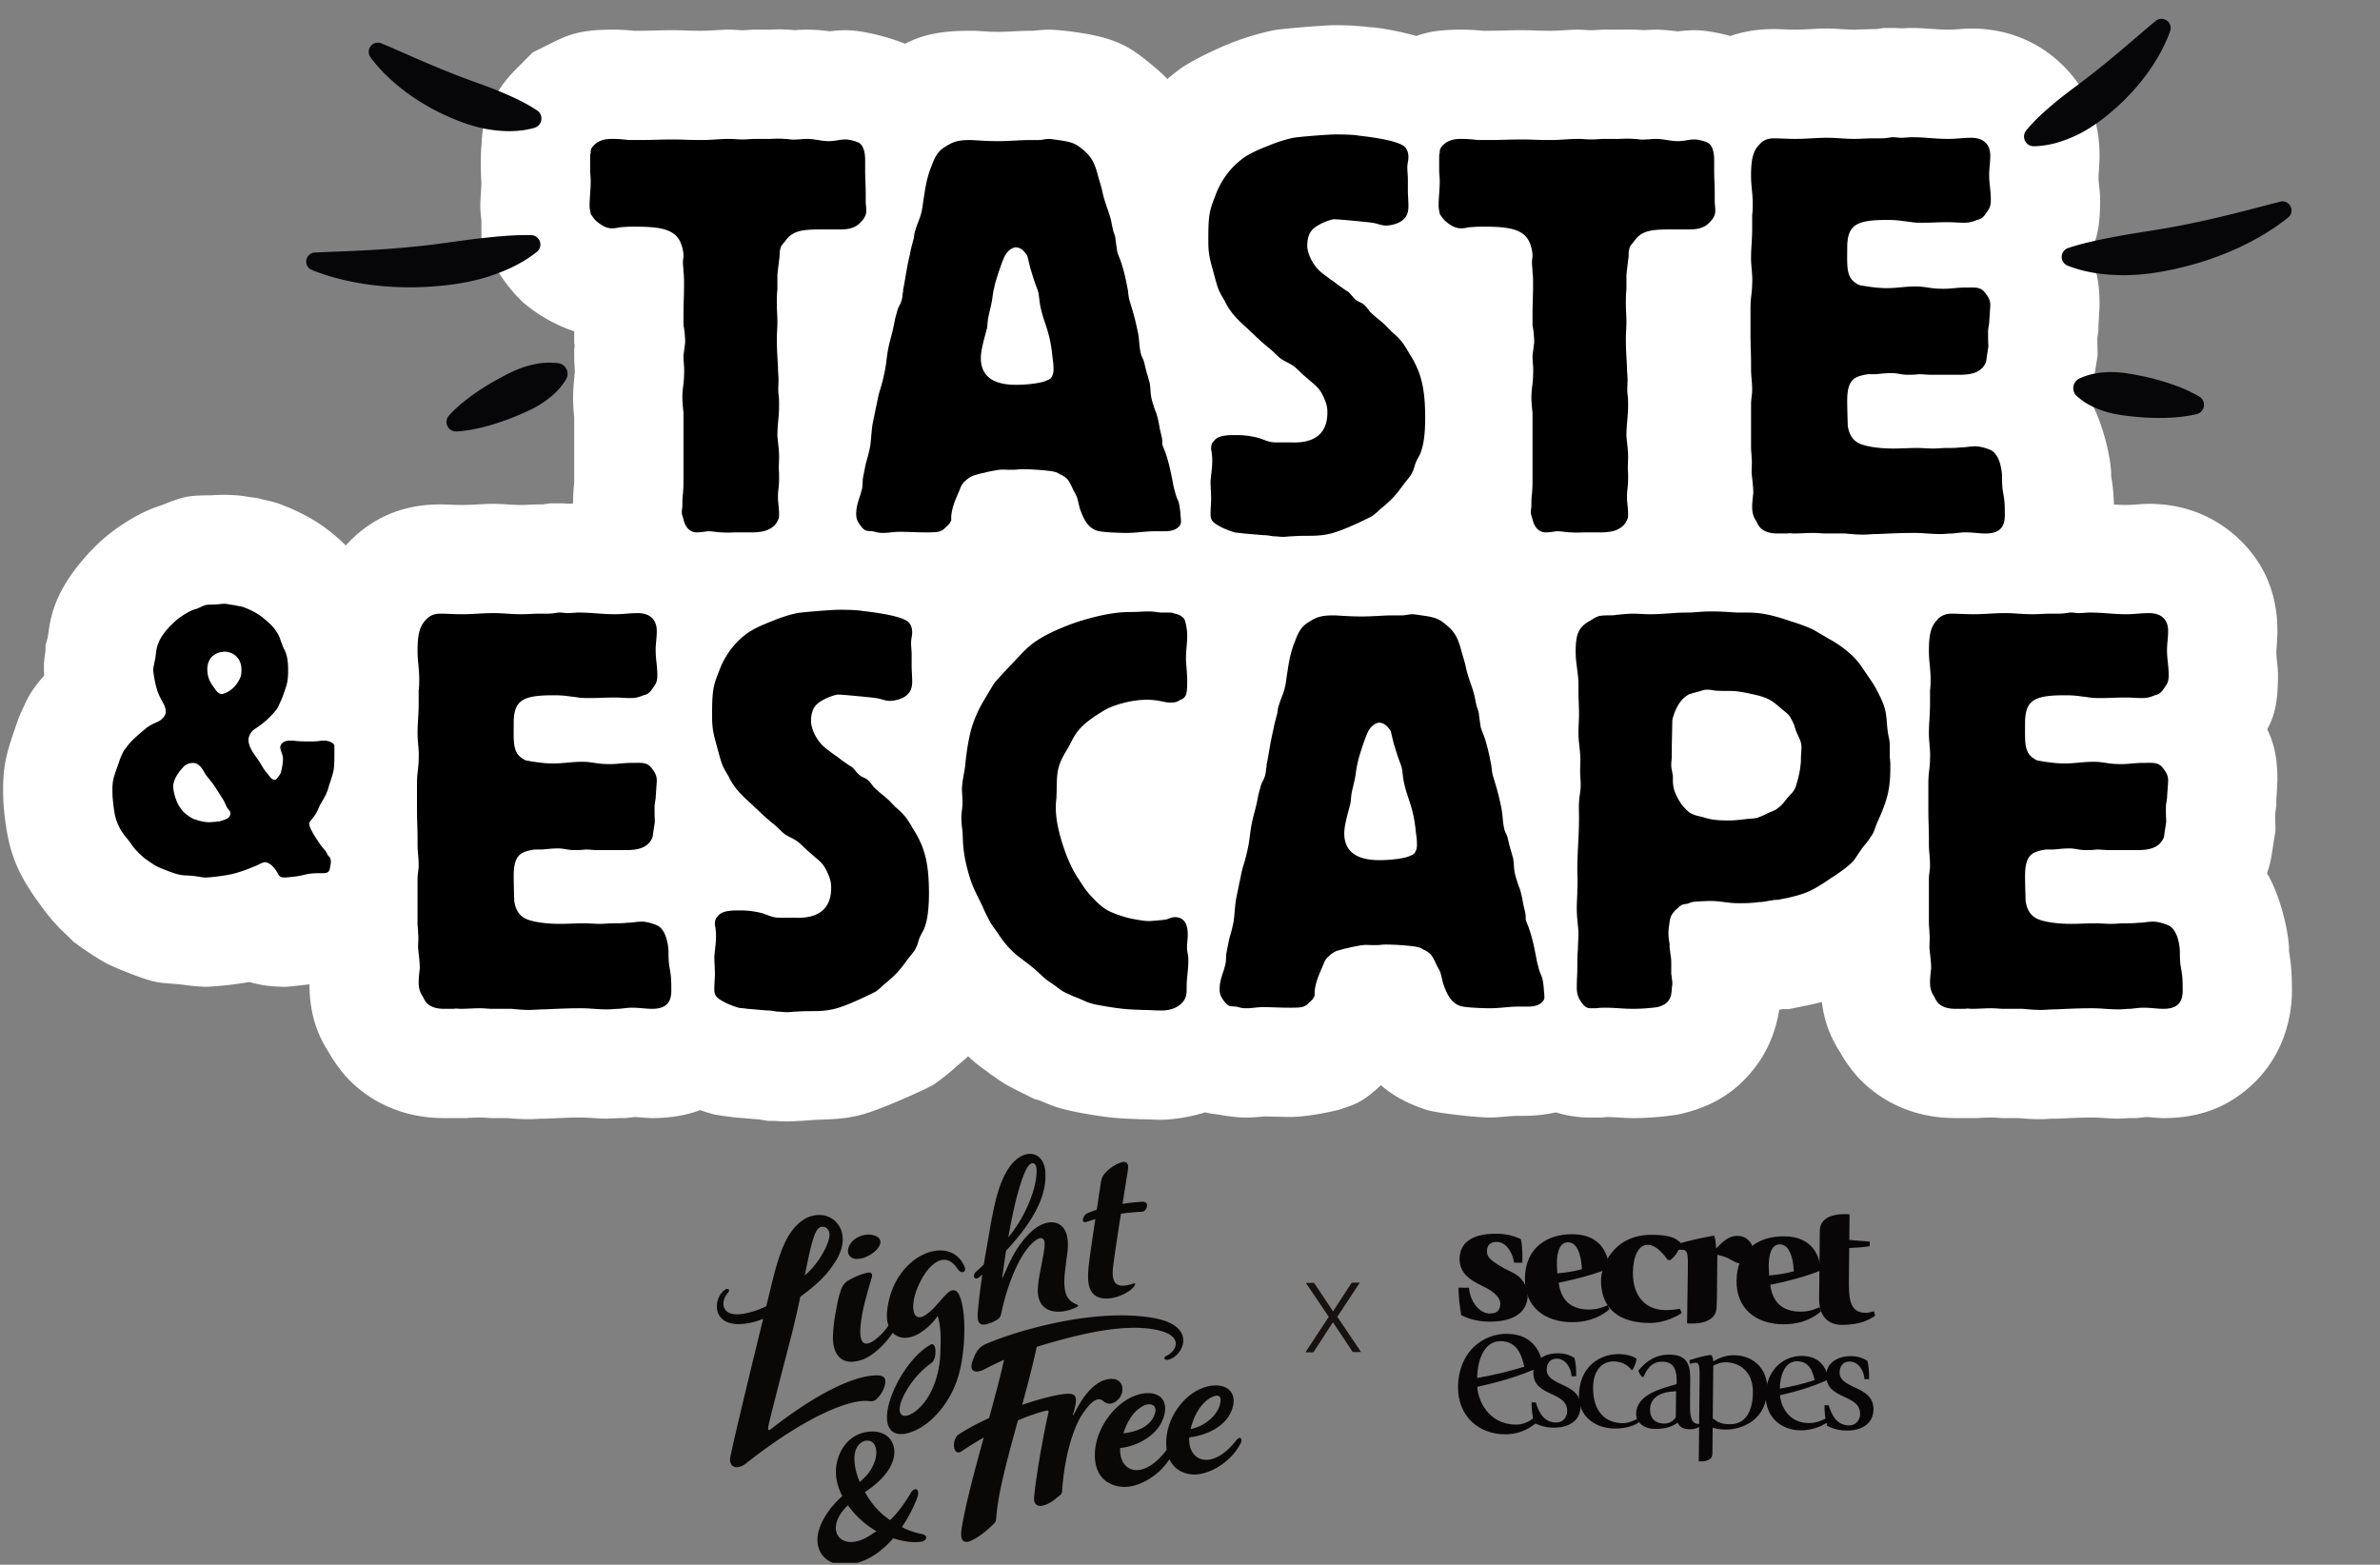<svg viewBox="0 0 1089 716" xmlns="http://www.w3.org/2000/svg" fill-rule="evenodd" clip-rule="evenodd" stroke-linejoin="round" stroke-miterlimit="2"><rect x="0" y="0" width="1089" height="716" fill="#808080" stroke="none"/><g transform="translate(-367.442 -189.865)"><path fill="none" d="M367.442 189.865h1088.68V905H367.442z"/><clipPath id="a"><path d="M367.442 189.865h1088.68V905H367.442z"/></clipPath><g clip-path="url(#a)"><path d="M837.801 723.66c1.764-2.595 3.752-1.67 3.918 1.153.332 5.6-2.16 13.924-6.634 22.04-1.755 3.181-3.899 6.263-6.286 9.25 3.124-17.927 6.463-28.707 9.002-32.443m-21.472 49.947c.202-.194.405-.4.615-.607-.9 5.962-1.64 11.746-2.111 17.555-.28 3.44.258 5.876 3.509 5.364 1.652-.26 3.86-1.235 5.332-2.15 1.52-.943 1.647-1.792 1.965-3.26 3.186-14.769 9.316-28.872 16.044-33.334 1.774-1.176 3.994-1.406 3.727 2.625-.361 5.473-2.693 12.985-3.071 19.566-.672 11.704 9.849 12.396 17.309 8.8 1.368-.658 1.626-.909-.114-1.66-3.862-1.668-4.939-4.925-5.09-9.405-.125-3.69.797-9.088 1.443-14.533 1.8-15.156-8.985-16.57-17.029-8.665-6.363 6.255-9.063 12.503-12.563 20.514-.12.275-.286.234-.247-.063a453.21 453.21 0 011.748-12.19c9.222-9.865 19.065-23.048 17.935-36.285-.866-10.166-11.352-11.317-17.882.362-3.126 5.589-5.19 12.481-7.731 27.493-.84 4.96-1.773 10.105-2.513 14.702-1.264 1.323-2.34 2.225-3.627 3.417-1.789 1.653-.853 4.825 2.351 1.754M864.503 749.018a95.47 95.47 0 014.119-1.29c-1.352 8.995-2.838 19.144-3.12 22.332-.542 6.192.068 9.331 1.84 11.473 1.597 1.93 4.014 2.635 6.934 2.506 5.347-.236 11.316-3.582 12.457-6.273.373-.88-.109-.731-.758-.525-7.146 2.26-10.217.68-9.214-7.694.633-5.292 2.144-15.13 3.592-24.302 2.994-.422 6.202-.727 9.752-.913 1.938-.104 3.783-4.746 0-4.548a88.372 88.372 0 00-9.04.966c1.102-6.914 2.067-12.888 2.445-15.402.73-4.858-2.24-4.113-4.796-2.881-2.042.98-3.79 2.314-4.91 3.468-2.025 2.084-2.34 2.835-2.872 6.548-.17 1.18-.845 5.568-1.666 10.981-1.44.458-2.801.946-4.054 1.464-2.5 1.035-3.215 4.938-.709 4.09M764.766 892.908c-11.666 7.143-20.056-1.837-11.154-12.35a25.713 25.713 0 011.798-1.905c3.586 5.055 8.439 9.266 13.055 11.86a83.047 83.047 0 01-3.699 2.395m-5.125-40.885c1.473-2.426 3.764-3.393 5.929-2.767 2.425.702 3.846 4.645 2.003 9.646-1.176 3.193-2.83 5.704-6.735 9.122-2.63-6.157-3.295-12.55-1.197-16.001m29.895 39.874c-4.62-.954-7.287-2.117-9.425-3.276 3.187-4.646 5.541-9.44 6.962-13.269 1.608-4.327-1.136-5.272-2.846-2.4-3.213 5.396-6.103 9.245-9.494 12.504-5.86-3.895-9.166-8.662-11.532-12.793 1.715-1.19 3.395-2.383 4.924-3.708 3.734-3.239 7.346-7.283 8.344-12.56 1.186-6.27-2.985-12.706-12.285-11.3-10.14 1.531-14.269 11.295-14.269 18.197 0 3.844 1.115 7.633 2.93 11.158-6.99 6.206-10.812 13.487-11.299 18.458-.799 8.178 5.005 13.155 12.373 12.952 8.999-.25 16.511-5.535 22.223-12.098 4.205 1.33 8.833 2.13 12.636 1.58 2.981-.434 3.36-2.907.758-3.445M760.725 765.846c2.898-.41 6.232-2.172 8.17-4.544 2.407-2.944 1.54-5.173-1.417-6.102-4.428-1.393-9.524.975-11.362 4.538-1.726 3.343-.072 6.768 4.609 6.108" fill="#0a0707" fill-rule="nonzero"/><path d="M806.258 782.25c-1.01-2.017-2.706-2.725-4.743-1.118-3.368 2.658-5.969 7.45-10.7 10.556-2.969 1.947-5.484.892-5.529-3.703-.062-6.522 4.464-15.476 8.634-19.136 4.47-3.923 8.509-3.285 11.787 1.794 1.541 2.39 4.111 1.34 3.152-.998-6.568-16.024-33.357-5.584-35.557 20.782-.186 2.23.057 4.259.66 5.974-1.315 2.004-3.041 4.067-5.624 6.143-4.989 4.012-8.053 2.711-7.098-6.341.794-7.52 2.718-13.672 5.036-21.54.531-1.806-.048-2.882-2.095-2.401-3.318.777-6.047 2.138-7.977 3.158-2.832 1.494-3.75 3.549-4.619 6.693-1.4 5.057-2.784 13.022-3.017 18.873-.359 9.027 4.212 14.174 13.185 11.153 5.12-1.723 10.562-7.105 14.207-12.387 2.069 2.163 5.198 2.971 8.981 1.717 3.682-1.222 8.272-4.704 11.584-9.451 1.414 4.921 1.514 9.642 1.174 17.407-.541 12.362-5.604 22.14-11.696 26.459-5.48 3.885-8.198 1.356-6.35-4.257 1.477-4.482 5.936-12.377 14.009-18.112 2.655-1.886 2.38-9.946-.42-8.38-9.447 5.288-18.18 20.081-19.735 30.268-1.33 8.703 2.856 13.528 12.919 8.93 7.992-3.654 16.143-13.166 19.584-24.978 3.407-11.692 3.673-30.263.248-37.105M891.044 832.939c2.769-1.273 6.656-.25 4.472 4.785-2.233 5.148-8.091 7.352-14.058 8.044 2.744-8.479 6.664-11.486 9.586-12.83m31.023-3.86c3.088-1.405 4.696-.336 3.489 3.813-1.552 5.332-7.654 9.854-13.343 10.912 2.233-9.155 6.809-13.337 9.854-14.725m11.133 19.748c-10.969 14.225-22.265 10.045-21.609-1.203 8.435-1.03 15.834-5.084 18.794-10.986 4.49-8.957-1.342-14.45-10.16-12.426-10.038 2.303-18.104 13.018-19.055 23.528-.189 2.068-.14 3.93.109 5.597-.012.013-.023.025-.031.038-11.427 14.82-21.875 9.67-21.266-.907 8.743-.882 16.463-6.274 19.08-12.02 4.506-9.884-1.499-14.698-9.958-12.658-10.536 2.544-19.59 14.525-20.59 25.588-1.038 11.49 5.32 16.422 12.676 16.871 6.99.428 16.398-4.865 21.339-12.61 1.992 4.286 5.805 6.5 10.176 6.908 7.057.658 17.553-4.908 22.384-14.139 1.248-2.386-.37-3.554-1.89-1.58" fill="#0a0707" fill-rule="nonzero"/><path d="M872.333 831.023c3.35 2.971 7.69-.486 8.495-3.866.882-3.71-1.185-6.88-5.955-6.266-5.862.755-11.368 6.47-16.074 16.266-.215.448-.452.412-.343-.04.545-2.29 1.221-4.441 1.305-6.106.187-3.754-2.705-3.606-5.977-3.181-4.408.572-11.182 2.32-18.619 4.875 2.404-8.839 4.769-17.845 6.654-26.557 19.164-5.826 38.55-10.452 53.182-8.056 14.632 2.394 11.073 9.864 6.14 12.199-1.564.74-1.077 2.235 1.005 1.714 6.759-1.696 13.327-15.366-6.566-18.982-27.091-4.925-62.945 5.813-76.67 11.674-3.68 1.573-4.792 3.582-6.316 7.54-2.172 5.648 1.506 6.171 5.266 4.208a174.81 174.81 0 019.004-4.37c-1.621 7.406-4.139 16.78-6.85 26.665-4.99 2.286-9.783 4.818-13.885 7.493-3.366 2.194-2.79 10.497 1.377 7.668 2.832-1.922 6.275-4.077 10.053-6.237-4.262 15.514-8.49 31.218-10.115 41.78-.842 5.471.776 7.434 5.636 4.792 2.449-1.33 6.214-4.047 9.512-7.588.594-.64.625-1.31.702-2.402.804-11.312 5.219-27.308 9.928-44.44 4.388-1.874 8.765-3.434 12.821-4.415 1.648-.4 1.178.663 1.025 1.327-2.516 10.953-5.901 30.876-6.464 38.454-.251 3.398 1.957 4.123 3.87 3.662 3.871-.93 6.139-3.403 7.896-4.718 1.067-.797 1.023-1.41 1.125-2.857 1.074-15.267 5.224-28.427 9.143-34.195 3.037-4.472 6.615-8.772 9.695-6.041M746.998 755.211c-.267 3.815-4.565 12.583-11.326 18.267 2.05-10.053 3.526-17.244 5.421-20.486 1.977-3.378 6.173-1.613 5.905 2.22m18.061 75.784c1.903.209 2.756-.126 3.965-1.403 2.081-2.198 3.734-5.619 3.49-8.064-.15-1.48-1.409-2.32-3.8-2.309-12.237 0-31.235 11.02-48.364 24.489-1.256.987-1.722.656-1.29-1.424 1.068-5.121 10.595-41.671 10.595-41.671.493-2.016.986-4.056 1.473-6.109.939-3.967 1.77-7.729 2.522-11.261 7.527-5.63 11.886-9.453 16.163-16.326 7.448-11.974.665-20.58-6.599-21.058-5.136-.337-9.66 2.129-13.716 7.63-5.116 6.941-7.893 19.6-10.307 29.442l-1.143 4.662c-2.89 1.4-5.898 2.475-8.997 3.164-11.942 2.657-12.187-5.297-8.53-9.343 1.159-1.282.135-2.476-1.587-1.197-5.59 4.152-6.164 18.284 11.186 15.076 2.088-.386 4.268-1.042 6.496-1.925-.06.249-.115.498-.168.747-4.766 19.461-13.045 53.45-14.842 62.492-.855 4.31 2.782 6.375 7.179 2.905 27.14-21.43 47.627-29.638 56.274-28.517" fill="#0a0707" fill-rule="nonzero"/><path d="M1079.982 772.557c4.174-.41 7.223-.828 11.29-1.914-.088-2.361-.779-12.263-6.302-12.317-4.398-.045-5.13 5.684-5.17 9.73-.014 1.574.198 2.927.182 4.5m23.849 16.426c-2.388 2.114-7.952 5.992-17.307 5.9-12.059-.118-21.464-6.731-21.334-20 .138-13.828 9.897-20.364 21.847-20.248 13.749.136 16.357 10.17 16.753 15.57-6.904 2.856-15.268 5.023-23.174 6.631.735 5.29 3.262 12.062 13.517 12.277 4.85.047 7.68-1.5 9.039-2.047l.659 1.917z" fill="#080606" fill-rule="nonzero"/><path d="M1136.958 790.657c-.907.666-6.922 4.655-14.926 4.576-22.205-.22-22.045-16.296-22.012-19.78.054-5.51 5.166-20.752 23.54-20.57 11.272.11 11.802 3.376 12.816 3.5-.485 3.368-1.632 5.491-4.59 8.05l-1.237-.012c-1.113-1.587-4.893-6.907-9.176-6.95-4.397.07-6.707 5.558-6.776 12.64-.117 11.803 6.707 17.156 14.596 17.235 3.272.03 5.189-.287 6.884-.607l.881 1.918zM1176.924 773.511c4.173-.41 7.223-.828 11.291-1.914-.09-2.361-.781-12.263-6.304-12.317-4.398-.043-5.131 5.684-5.17 9.731-.016 1.575.198 2.926.183 4.5m23.734 16.424c-2.387 2.114-7.951 5.994-17.305 5.902-12.063-.118-21.467-6.733-21.334-20 .139-13.828 9.895-20.366 21.845-20.248 13.751.136 16.355 10.169 16.755 15.569-6.906 2.857-15.268 5.023-23.177 6.63.738 5.29 3.152 12.062 13.519 12.278 4.845.048 7.682-1.499 9.038-2.048l.66 1.917zM1060.19 767.526c-.202-2.363-2.5-9.358-8.023-9.412-.338-.003-4.284-.04-4.325 4.118-.02 2.024-.043 4.272 11.401 9.782 5.161 2.412 7.26 7.044 7.225 10.414-.089 9.108-8.238 12.29-17.595 12.196-4.957-.05-8.668-.984-12.821-2.937-.531-3.154-1.273-8.108-1.229-12.605l4.734.048c.827 7.54 5.521 11.746 9.466 11.786 4.171.04 4.87-2.314 4.893-4.562.016-1.8-1.422-4.4-6.02-6.92-5.493-2.863-12.683-5.52-12.604-13.615.07-7.083 5.526-11.527 16.799-11.416 5.636.056 9.117 1.438 11.248 2.472.755 3.493.717 7.315.682 10.802l-3.832-.038" fill="#080606" fill-rule="nonzero"/><path d="M1200.083 756.986l.04-3.934c.09-9.107 13.602-7.513 13.602-7.513l-.117 11.693c3.718.374 5.857.506 9.35.766l-.022 2.135c-2.71.424-6.656.723-9.364.808l-.135 13.605c-.087 8.768-.043 15.964 7.508 16.038 1.575.017 3.046-.42 3.95-.748l.545 2.142c-2.38 1.438-6.355 4.211-15.485 4.121-1.24-.013-10.257-.101-10.142-11.906l.234-23.496.036-3.711zM1139.39 795.403l.36-24.957c.056-5.622.086-8.657-2.282-8.68l-2.366-.023-.653-2.482c7.687-2.17 11.304-2.924 17.401-3.988.541 2.255.648 3.044.845 5.856 2.162-2.115 5.242-5.797 9.75-5.75 4.622.045 6.281 3.435 7.166 5.242-.709 3.029-2.649 5.482-5.934 7.361-2.371-.023-4.489-2.404-8.423-3.455-.675-.118-1.349-.35-2.024-.47l-.2 20.236-.147 3.485c.021 9.221-13.493 7.625-13.493 7.625M1117.299 840.723c-1.817 1.331-5.553 2.87-11.19 2.814-8.002-.079-16.295-4.884-16.195-15.004.133-13.49 9.77-19.13 18.225-19.046 3.38.033 6.53.852 8.096 2.103-.013 1.35-.824 3.48-1.855 5.152l-.452-.003c-1-1.47-3.57-3.859-8.188-3.903-5.076-.05-9.287 3.957-9.366 11.827-.108 11.13 5.59 16.36 13.593 16.439 2.818.027 5.765-1.519 6.784-2.07l.548 1.69z" fill="#080606" fill-rule="nonzero"/><path d="M1133.445 826.603c-4.057-.04-10.95 1.69-11.015 8.212-.04 4.046 2.417 6.434 6.473 6.475 3.046.03 4.869-2.09 5.328-2.875l.116-11.914-.9-.008-.002.11zm12.473 15.528c-.908.664-2.386 1.774-5.314 1.746-3.61-.036-4.833-1.508-5.495-2.98-2.271 1.442-4.877 2.879-10.398 2.823-5.186-.05-8.652-3.01-8.614-6.943.09-9.107 12.292-11.685 18.51-13.535l.017-1.574c.044-4.608-1.155-8.669-6.454-8.723-5.636-.054-7.483 4.313-8.749 6.998l-.564-.005c-.78-.794-1.338-1.588-1.775-2.827 2.168-2.791 6.724-7.468 14.164-7.395 8.003.077 9.654 4.256 9.581 11.452l-.097 10.005c-.05 4.946-.103 10.231 3.731 10.27.674.006 1.013-.104 1.241-.214l.216.902zM1181.822 825.28c5.083-.851 10.956-2.253 15.933-3.892-.972-4.395-2.623-8.57-8.03-8.622-5.976-.06-7.852 7.343-7.903 12.514m21.832 15.282c-1.14 1-6.016 3.877-12.325 3.815-8.908-.089-16.062-6.006-15.963-16.01.118-11.807 8.408-18.135 16.522-18.055 9.47.094 11.43 6.973 12.297 10.693-8.042 3.855-16.294 5.908-22.28 7.314.294 4.385 3.479 12.624 13.063 12.717 4.285.043 7.006-1.728 8.025-2.166l.661 1.692z" fill="#080606" fill-rule="nonzero"/><path d="M1220.529 821.165c.033-3.149-2.174-8.233-6.796-8.277-2.705-.026-4.528 1.868-4.558 4.903-.079 7.984 15.612 5.888 15.5 17.02-.065 6.633-5.62 9.726-12.269 9.66-4.622-.046-6.976-1.307-8.888-2.11-.982-3.159-1.284-6.649-1.256-9.46l1.917.019c1.417 4.626 3.739 9.147 9.377 9.201 3.158.031 4.988-2.65 5.013-5.123.094-9.556-15.609-6.338-15.495-17.806.057-5.733 5.274-8.83 11.36-8.769 3.72.036 5.85 1.18 7.42 2.096.65 2.48.853 4.73.817 8.44l-2.14-.02-.004.226h.002zM1043.322 820.43c6.888-1.169 14.912-3.112 21.582-5.187-1.294-5.856-3.604-11.615-10.817-11.686-8.118-.08-10.696 9.902-10.765 16.873m29.012 18.725c-1.591 1.445-6.72 7.017-16.19 7.037-11.949-.007-21.676-8.198-21.543-21.686.16-16.078 11.403-24.4 22.337-24.294 12.736.126 15.465 9.374 16.654 14.444-10.875 5.176-21.947 7.992-30.197 9.818.28 5.852 4.79 17.14 17.64 17.267 5.75.056 8.606-3.737 9.964-4.398" fill="#080606" fill-rule="nonzero"/><path d="M1086.503 819.844c.032-3.148-2.172-8.232-6.794-8.276-2.705-.027-4.528 1.868-4.558 4.903-.079 7.983 15.612 5.887 15.5 17.019-.066 6.633-5.62 9.726-12.27 9.66-4.623-.045-6.977-1.306-8.886-2.11-.983-3.158-1.288-6.648-1.26-9.459l1.918.018c1.418 4.626 3.742 9.148 9.378 9.202 3.157.03 4.985-2.65 5.01-5.123.094-9.556-15.607-6.339-15.492-17.807.056-5.733 5.273-8.829 11.358-8.768 3.721.036 5.852 1.179 7.42 2.096.65 2.48.854 4.73.82 8.44l-2.144-.021-.002.226h.002zM1158.889 841.584c-4.624-.046-5.96-1.41-7.754-2.664l.24-24.172c1.131-.438 2.948-1.545 5.878-1.517 6.312.064 12.356 4.507 12.264 13.728-.089 8.993-3.527 14.693-10.628 14.625m2.003-31.577c-4.734-.046-7.91 1.945-9.5 2.829.006-.563-.315-2.138-.872-2.93-2.48-.025-8.019 1.718-10.054 2.374l.21 1.69 1.58-.435c.112.001.677-.107 1.016-.104 1.917.018 1.898 1.932 1.829 8.903l-.359 36.2s6.192.734 6.233-3.423l.018-1.8.018-1.8.083-8.322c1.123.238 2.81.818 5.741.846 7.777.077 19.096-4.42 19.236-18.586.097-9.78-6.838-15.36-15.18-15.442" fill="#080606" fill-rule="nonzero"/><path d="M989.634 776.787l-10.294 15.617 10.876 16.137-3.783.02-9.093-13.65-8.936 13.751-3.662.021 10.694-16.256-10.47-15.502 3.742-.021 8.686 13.017 8.537-13.113 3.703-.02z" fill="#17120f" fill-rule="nonzero"/><g><path d="M858.591 204.436c19.563 2.619 25.863 6.881 35.346 14.64 3.367 2.754 5.788 4.969 7.685 6.943a74.914 74.914 0 015.765-4.59l.221-.156c5.579-3.938 14.531-8.059 18.986-10.001l.31-.155 1.351-.579.692-.279.341-.144-.172.076c3.743-1.561 11.645-4.49 20.823-6.422l1.045-.174c4.384-.731 23.016-2.215 27.4-2.215h1.279l5.081.124c4.994.235 9.603.766 12.727 1.247l-3.079-.554c7.484.832 14.676 2.325 21.12 4.139 5.045-1.863 10.819-2.91 20.927-2.91 3.681 0 6.278.202 9.552.512h2.724c5.626 0 9.463-.256 14.833-.256 4.604 0 7.673.256 12.276.256h1.279a69.25 69.25 0 003.253-.08l6.026-.352a69.25 69.25 0 013.253-.08c2.046 0 3.836.256 6.137.256 1.791 0 3.837-.256 5.883-.256h5.626c4.2 0 7.374-.143 11.049.153l1.262.083c1.502-.099 3.959-.236 5.591-.236 2.854 0 7.003.425 9.947.791 2.433-.268 5.433-.535 7.7-.535 4.897 0 11.018 1.201 16.389 2.639 5.728-1.988 12.253-3.151 19.671-3.151 3.581 0 6.138.256 9.974.256 5.371 0 9.207-.511 14.578-.511 4.603 0 7.928.511 12.532.511l8.439-.256h1.564l3.578-.511h4.321c.958 0 2.438.082 3.818.181 1.484-.085 3.472-.181 4.622-.181 1.534 0 2.957.048 4.323.12l7.976.527c1.367.072 2.79.12 4.324.12 3.836 0 6.65-.511 10.486-.511 16.242 0 29.446 5.826 39.191 14.353 11.052 9.67 19.504 23.568 19.504 43.831 0 2.988-.34 7.431-.491 9.196.038 4.068.747 6.829.747 11.008 0 12.389-1.485 18.456-4.906 24.773 3.704 7.647 4.65 14.568 4.65 23.563 0 .75-.37 6.927-.511 9.246v2.235l-.489 3.42c.042 10.957.603 4.548-1.037 15.187-.993 6.955-1.581 8.829-2.575 11.809l-.167.502a33.751 33.751 0 012.058 3.525l-1.207-1.887c5.877 11.182 9.299 26.388 9.299 34.221 0-.84-.277-1.45-.277-1.45s.611 3.402.914 5.99c.304 2.432.479 5.431.557 8.289 1.768.122 3.602.206 5.633.206 3.836 0 6.649-.512 10.485-.512 16.242 0 29.449 5.827 39.189 14.354 11.05 9.67 19.51 23.568 19.51 43.83 0 2.989-.34 7.432-.49 9.196.03 4.069.74 6.83.74 11.008 0 12.389-1.48 18.457-4.9 24.774 3.7 7.647 4.65 14.568 4.65 23.563 0 .75-.37 6.927-.51 9.246v2.235l-.49 3.42c.04 10.957.6 4.548-1.04 15.187-.99 6.955-1.58 8.829-2.58 11.809l-.16.501c.84 1.27 1.01 1.609 1.01 1.609 5.87 11.181 9.14 26.417 9.14 34.251 0-.84-.28-1.451-.28-1.451s.61 3.403.91 5.991c.49 3.885.65 9.221.65 13.107 0 14.859-5.36 31.578-18.73 43.635-8.12 7.317-20 14.804-39.969 14.804-2.973 0-5.128-.409-8.112-.476l-1.456.171-2.752.305h-2.77c-2.045 0-3.58.256-5.626.256-4.603 0-7.672-.511-12.02-.511-5.606 0-9.417.244-15.838.511h-1.041c-2.558 0-4.348.256-6.65.256-3.824 0-6.883-.206-10.198-.512h-6.681c-2.046 0-3.581-.255-5.627-.255-2.051 0-3.713.097-5.466.156l-.398.099h-10.759c-19.487 0-34.005-7.992-43.336-17.514l.052.057-.093-.098a46.927 46.927 0 01-2.514-2.718l1.094 1.181c-1.974-2.216-5.025-6.036-7.785-10.895-3.732-5.89-7.146-12.801-8.409-23.111l-5.104 1.203-1.452.332-1.469.245c-.902.151-1.498.326-2.25.477l-4.855.971h-2.581l-1.796.255c-1.35 8.448-4.538 18.277-11.756 27.293-6.209 7.754-15.446 16.108-32.391 20.175l-2.278.546-2.319.332c-2.942.42-10.085 1.269-18.069 1.269-4.585 0-7.804-.455-12.234-.492l-2.131.237h-5.071c-5.268 0-10.481-.655-15.945-2.363-5.167 1.132-10.142 1.595-14.489 1.595h-2.302c-5.115 0-8.695.768-13.555.768-5.061 0-24.048-1.902-29.11-3.589-7.612-2.538-14.523-5.902-20.631-11.217-8.382 7.97-12.095 8.882-19.099 11.217 0 0-12.863 3.333-22.717 3.333l-11.351-.237c-1.965.187-5.719.493-8.342.493-4.618 0-9.293-.697-12.43-1.309-2.431-.284-4.574-.627-6.506-1.05-9.939 3.129-18.365 3.382-20.449 3.382-2.813 0-5.115-.256-9.183-.256l-.999-.04c-8.854-.354-10.974-.404-20.28-1.835l-.097-.016c-8.794-1.388-13.822-2.611-17.988-4-1.276-.425-4.903-1.923-6.919-2.768l-2.379-.679-4.156-2.079c-4.065-2.032-7.952-3.899-11.001-5.932a87.401 87.401 0 01-3.128-2.22l-1.326-.795-1.852-1.482c-1.263-.879-3.375-2.393-5.215-3.865l-.83-.726a109.149 109.149 0 01-2.602-2.359c-1.555 1.44-3.32 2.961-5.435 4.703a84.437 84.437 0 01-6.785 5.653l-3.299 2.475-3.66 1.9s-22.462 10.778-32.368 12.668c-8.222 1.787-14.257 1.277-22.837 1.991l-2.072.173h-.909c-1.521.109-3.938.256-5.519.256-1.789 0-4.201-.147-5.682-.256h-3.059l-3.874-.645-.171-.014c-3.324-.255-5.882-.511-9.207-.767l-2.204-.169-1.48-.247c-1.121-.123-3.298-.379-4.793-.628l-3.119-.52-3.028-.909a62.647 62.647 0 01-3.118-1.029c-5.996 2.22-13.177 3.649-21.9 3.649-2.973 0-5.128-.409-8.111-.476l-1.456.171-2.753.305h-2.769l-5.626.256c-4.604 0-7.673-.511-12.02-.511-5.606 0-9.417.244-15.839.511h-1.041c-2.557 0-4.348.256-6.649.256-3.824 0-6.884-.206-10.199-.512h-6.681c-2.046 0-3.58-.255-5.626-.255-2.051 0-3.713.097-5.467.156l-.398.099h-10.759c-19.486 0-34.004-7.992-43.336-17.514l.053.057-.093-.098a46.949 46.949 0 01-2.515-2.718l1.094 1.181c-1.973-2.216-5.025-6.036-7.784-10.895-4.637-7.317-8.781-16.208-8.912-31.234-4.552.581-9.72 1.132-11.194 1.132-6.531 0-11.843-.854-16.285-2.191-8.597 1.587-18.261 2.191-19.78 2.191-3.39 0-8.658-.658-10.977-.972l-.465-.052c-9.911-1.101-9.806.247-24.236-5.389 0 0-5.818-2.244-9.469-4.069-1.585-.793-6.536-3.66-12.084-7.623l-3.367-2.405-2.627-2.627-1.231-1.148-2.631-2.564-3.108-3.35-2.663-3.259-1.836-2.422.065.091-.832-1.111-.216-.323c-2.151-2.874-7.081-9.764-10.12-16.302l-.727-1.646c.227.545.47 1.094.727 1.646l.118.267c-3.097-6.635-5.464-13.919-6.776-27.472-.357-3.572-.427-6.427-.427-9.999 0-10.673 1.779-16.919 5.437-27.474 1.277-3.833 2.274-6.456 3.869-9.717 2.405-5.46 4.268-8.326 8.563-13.479l-.475.628 1.415-1.687a32.196 32.196 0 01-.149-2.817v-2.769l.306-2.752c.089-.801.239-1.803.412-2.824v-2.605l1.037-3.628.004-.028c1.168-8.176 2.149-20.826 19.653-39.538l2.025-2.024c7.557-7.558 14.887-11.643 17.701-13.331l.728-.404c4.543-2.524 8.447-4.053 11.5-5.005 10.117-3.96 11.776-4.684 22.709-4.693 2.745-.191 9.512-.504 15.694.39l1.716.283c-.565-.106-1.138-.2-1.716-.283l-.428-.071c1.256.18 2.153.359 3.409.539l3.381.483 1.785.509c1.521.31 3.474.737 4.908 1.147l2.459.702 2.375.95c1.806.723 3.946 1.511 7.559 3.317 2.858 1.429 8.876 4.399 15.962 10.45l1.815 1.551 2.384 2.211.756.757c9.076-10.036 22.703-18.783 43.05-18.783 3.581 0 6.138.256 9.974.256 5.371 0 9.207-.512 14.578-.512 4.603 0 7.928.512 12.532.512 3.069 0 5.37-.256 8.439-.256h1.564l3.578-.511h4.321c.958 0 2.438.082 3.818.181l.599-.035 1.471-.054.085-1.149c.024-2.776.127-5.006.447-7.841l.061-1.45-.012-1.408v-27.468c-.314-3.138-.511-5.989-.511-9.36 0-3.674.551-9.226.767-11.192v-.958l.014-.175c-.111-1.679-.27-4.541-.27-6.6v-2.769l.244-2.196-.244-.731v-5.507c-9.382-3.073-16.876-7.985-21.131-11.389l-2.162-1.73-1.959-1.958c-6.161-6.161-10.691-13.854-11.923-16.319l-5.279-10.557v-8.853c-.29-2.224-.511-4.631-.511-6.531 0-3.872.458-6.829.493-10.82-.1-1.474-.238-3.887-.238-5.548v-5.626c0-2.274.114-4.412.346-6.419.415-10.856 2.749-16.814 8.819-25.92 3.509-5.263 8.907-10.321 11.418-12.547-.906.789-2.029 1.786-2.613 2.369l5.737-5.737 7.258-3.629c8.464-4.232 13.651-6.813 29.521-6.813 3.681 0 6.278.202 9.552.512h2.724c5.626 0 9.463-.256 14.833-.256 4.604 0 7.673.256 12.276.256h1.279a69.25 69.25 0 003.253-.08l6.026-.352a69.25 69.25 0 013.253-.08c2.046 0 3.836.256 6.137.256 1.791 0 3.837-.256 5.883-.256h5.626c1.804 0 3.285-.11 4.882-.113h.481c2.023.01 4.073.094 6.234.302l.714.047c1.502-.099 3.959-.236 5.591-.236 3.635 0 6.992.291 10.292.758 2.367-.259 5.194-.502 7.355-.502 9.016 0 22.181 4.072 27.174 6.204 7.14-3.667 15.239-5.948 29.602-5.948h2.155l1.386.077c3.564.198 5.938.434 9.502.434 1.343 0 2.605-.032 3.828-.08l7.177-.351a96.77 96.77 0 013.828-.08h1.285c2.237-.252 5.075-.512 7.155-.512 1.408 0 6.725.358 11.149 1.01zM716.81 702.257l-1.686-.12 1.552.12h.134c.579.012 1.161 0 1.786 0h-1.786zm-266.021-61.829l.219.024c-.047-.003-1.382-.186-1.382-.186s.437.064 1.163.162zm-58.284-28.171l.027.031-.153-.164.126.133zM520.723 434.94l-.56-.479 1.084.914-.524-.435zm111.49-81.892c.119.386.231.723.325.996.093.273.168.482.211.613l-.536-1.609zm694.699-7.136l-.276 1.812s.155-.654.276-1.812zM858.591 204.436l-.59-.078 1.753.26a61.026 61.026 0 00-1.163-.182z" fill="#fff"/></g><g><path d="M687.343 253.938c-4.603 0-7.672-.256-12.275-.256-5.371 0-9.207.256-14.834.256h-4.859c-2.813-.256-4.603-.512-7.417-.512-3.836 0-5.115.512-7.16 1.535-.512.511-1.535 1.023-2.558 2.557-.512.767-.512 1.279-.512 2.302-.255.511-.255 1.279-.255 2.302v5.626c0 1.79.255 3.069.255 4.86 0 4.347-.511 7.416-.511 11.508 0 1.534.511 3.069.511 3.58.256.512 1.28 2.046 2.558 3.325 1.279 1.023 3.836 3.325 7.16 3.325 1.535 0 2.558-.256 3.837-.512 1.023 0 3.07-.255 5.627-.255 10.997 0 19.18.511 21.994 7.416.767 1.79 1.279 4.092 1.279 5.882 0 1.023-.256 1.79-.256 3.07 0 1.534.256 2.813.256 4.347.255 2.046.255 3.58.255 5.627 0 5.37-.255 8.95-.255 14.066v4.859c.255.767.767 4.603.767 7.672-.256 2.302-.512 3.836-.767 6.138 0 3.325.511 5.37.255 8.696 0 3.836-.767 6.393-.767 10.23 0 2.557.256 4.603.512 7.16v29.667c0 2.558 0 4.604-.256 7.417-.256 2.046-.256 3.325-.256 5.37 0 1.024-.256 1.79-.256 3.07 0 1.278.512 2.045.768 3.324.255.767 1.278 5.882 6.137 5.882 1.535 0 3.07-.255 4.86-.511h.255c2.302 0 4.092.511 6.394.511 2.558.256 4.348 0 6.905 0h6.905c.512 0 2.814 0 5.115-.511 3.325-.767 5.627-2.813 6.394-4.604.512-1.023.767-1.278.767-3.069 0-3.068-.511-5.37-.511-8.183 0-2.814.511-4.86.511-7.417v-3.325c-.255-2.557 0-4.603 0-7.417 0-3.58-.511-6.137-.767-9.718 0-5.115.767-8.695.767-13.81 0-2.046 0-3.325-.255-5.115-.256-2.558 0-4.092 0-6.65 0-2.046-.256-3.58-.256-5.882-.256-4.86-.512-8.184-.512-13.043 0-2.557.256-4.603.256-7.417 0-3.069-.256-5.37-.256-8.44 0-2.557 0-4.091.256-6.649v-6.65c.256-2.557.512-4.091.767-6.649.512-2.813 0-2.813.512-4.859.256-1.534.256-1.279 2.046-3.58 1.279-1.535 1.534-2.046 2.557-2.814 3.837-3.068 9.463-2.813 18.414-2.813h4.092c3.325 0 7.161-.255 9.974-3.58 2.302-2.302 2.302-4.348 2.302-5.115 0-1.535-.256-2.813-.256-4.348v-3.58c0-3.837-.256-6.394-.256-10.23v-4.86c0-3.58-.767-6.649-2.813-7.928-.255-.255-3.836-1.534-6.138-1.534-2.813 0-4.603.767-7.672.767-3.58 0-6.394-1.023-9.974-1.023-1.79 0-3.325.256-4.86.256-2.045.256-3.58-.256-5.626-.256-2.557-.256-4.603 0-7.417 0h-5.626c-2.046 0-4.092.256-5.882.256-2.302 0-4.092-.256-6.138-.256-4.604 0-7.928.512-12.532.512h-1.279zM898.59 432.96c2.303 0 5.883.257 8.185-2.045 1.279-1.279 1.023-2.302 1.023-2.813 0-1.279-.256-2.302-.256-3.58-.767-7.162-1.279-4.604-2.557-9.975-.512-1.79-.768-3.069-1.023-4.603-.768-3.837-1.28-6.394-2.302-9.975 0 0-.767-2.557-1.279-3.836-1.79-4.347-.767-2.046-1.279-5.882-.255-1.279-.511-2.046-.767-3.325-.511-2.046-.511-3.58-1.79-7.928-.512-1.023-1.79-5.115-2.046-6.138-.767-2.813-.512-5.115-1.023-7.928-.512-1.534-.767-2.813-1.279-4.348-.511-1.79-.767-3.069-1.279-5.115-.255-1.023-.767-1.79-1.278-3.069-1.023-3.836-.767-6.649-1.535-10.485-.767-3.58-1.278-5.882-2.301-9.463-.512-1.79-1.023-3.325-1.535-5.115-.511-1.79-.511-3.069-.767-4.859-.512-2.302-1.279-7.417-3.325-13.299-1.023-2.813-1.534-3.325-1.79-6.138-.256-1.279-.256-2.046-.512-3.325 0-1.534-.511-2.557-1.023-4.091-.511-2.046-.767-3.837-1.278-5.883-1.28-4.347-2.558-7.16-3.58-11.508-.512-2.558-1.024-4.092-1.791-6.65-.767-2.813-1.535-6.138-3.325-8.95-1.023-1.535-1.79-2.558-4.603-4.86-2.813-2.302-4.86-3.07-10.742-3.836-1.534-.256-3.58-.512-4.092-.512-1.79 0-3.069.512-4.859.512h-3.58c-5.371 0-9.463.511-14.834.511-4.603 0-7.672-.256-12.275-.511h-.768c-5.626 0-7.928 1.023-10.741 2.813-3.07 1.79-4.86 3.836-6.65 8.951-2.557 5.882-3.324 13.299-3.58 14.578-.512 2.813-.512 4.603-1.279 7.416-.767 2.814-1.79 4.604-2.557 7.417-.512 1.279-.512 2.302-.767 3.836-.768 2.813-1.28 4.604-1.79 7.417-1.28 5.37-1.79 9.207-2.814 14.833-.256.767-.256 1.279-.256 2.046-.511 1.79 0 2.558-1.278 5.627-.768 1.534-1.28 2.301-1.535 3.836-.767 2.302-1.023 3.836-1.534 6.394-.768 3.836-1.79 6.649-2.558 10.741-.767 4.092-.767 6.905-1.79 11.253-.512 2.557-1.023 4.348-1.79 6.905-1.023 3.069-1.28 5.626-2.046 8.695-.512 2.814-1.023 4.86-1.535 7.673-.511 3.58-.511 6.138-1.023 9.718a73.242 73.242 0 01-1.79 7.161c-.256.767-1.279 6.138-1.535 7.417-.255 2.302 0 4.092-.767 6.138-.255 1.79-2.301 5.626-2.301 10.23 0 2.557.767 3.58 1.79 5.115 2.301 3.069 2.813 2.557 5.626 2.813 1.535.256 2.302.767 4.86.767 2.813 0 4.603-.511 7.416-.511 4.604 0 7.673.255 12.276.255 3.069 0 5.882 0 6.905-.767.767-.256 1.023-.511 2.046-1.534.512-.512 1.023-.768 1.79-1.79.512-.768.512-1.024.768-1.28v-2.045c.511-4.86 2.301-8.184 3.069-10.23 1.023-2.046 1.278-3.836 2.813-5.37 1.279-1.28 2.046-1.791 3.325-2.558 1.023-.512 1.278-.512 3.068-1.023 1.535-.512 2.558-.512 4.092-1.023 7.673-1.535 5.883-1.023 11.253-1.023h.768c1.278 0 2.557-.256 4.092-.256 5.882 0 13.81.767 15.089 1.279 1.278.255 2.301 1.278 2.813 1.278 2.557 1.535 3.069 1.79 4.86 5.627.766 1.79 1.534 2.813 2.3 4.603.512 1.79.768 3.07 1.28 5.115 2.046 5.882 4.091 8.951 7.928 10.23 2.301.767 10.997 1.023 13.299 1.023 4.859 0 8.44-.767 13.554-.767h2.302zm-66.493-129.919c2.813 0 4.603 2.558 5.37 3.836.256.768 1.279 5.371 1.535 6.138.511 1.535.767 2.558 1.278 4.092.768 2.558 1.535 4.092 2.302 6.65.512 3.069.512 5.115 1.279 7.928 1.279 5.882 4.092 10.23 5.115 21.227.256 2.046.511 3.58.511 5.37 0 .256.256 2.558-1.023 4.348-.511.768-1.278 1.023-2.046 1.28-1.534 1.022-7.928 2.045-14.066 2.045-7.16 0-16.112-1.79-16.112-12.276 0-3.836 1.79-9.718 2.813-13.554.256-1.79.256-2.814.512-4.604.511-2.557 1.023-4.348 1.534-6.905.512-2.302.512-3.836 1.023-6.138.256-.767.256-1.279.512-2.302.511-2.046 3.58-12.02 5.115-14.066 1.023-1.534 2.557-2.813 4.348-3.069zM978.384 251.38c-3.069 0-16.112 1.023-19.18 1.535-4.86 1.023-9.464 2.813-11.254 3.58-.511.256-7.16 2.558-11.508 5.627-9.207 6.649-12.276 15.6-13.044 17.646-2.557 6.394-3.069 8.696-3.069 19.437 0 2.302 0 3.836.256 6.138.512 4.092 1.79 7.672 2.046 8.951 2.302 8.44 2.046 7.928 5.37 13.555.257.767 2.047 4.092 4.86 7.16 2.558 2.814 4.604 4.348 7.161 6.906 1.279 1.023 2.046 2.046 3.325 3.069 1.534 1.534 2.557 2.301 4.347 3.836 2.046 1.534 3.325 3.069 5.371 4.86 2.046 1.534 3.836 2.045 6.138 3.58 1.79 1.278 4.86 4.603 5.115 4.603 5.115 4.604 6.905 5.115 9.207 10.742 1.279 3.068 1.279 4.603 1.279 6.137 0 15.09-14.834 13.555-17.135 13.555h-6.394c-3.325 0-4.86-1.023-7.928-2.046-3.07-.767-6.394-1.279-9.463-1.279h-3.58c-3.07.256-6.138.512-7.673 3.07-.511.255-1.023 1.534-1.023 2.813 0 .511 0 .767.256 2.046.256 2.557.256 1.79.256 3.836 0 3.58-.512 5.882-.768 9.462 0 2.814.256 4.86.256 7.929 0 2.301-.256 4.092-.256 6.649 0 2.302 0 3.836 4.604 6.138.767.511 3.836 1.79 6.394 2.557 1.534.256 2.557.256 4.092.512 3.324.256 5.882.511 9.206.767 1.535 0 2.814.256 4.348.512 1.79 0 2.813.255 4.604.255 1.534 0 2.813-.255 4.347-.255 6.138-.512 10.486.255 16.368-1.023 6.65-1.28 19.948-8.184 19.948-8.184 1.023-.768 2.302-1.79 3.58-3.07 5.627-4.603 7.162-6.393 11.254-12.02 3.069-3.836 2.813-3.324 4.092-6.137.511-1.535.767-2.814 1.534-4.348.768-1.535 1.535-2.557 2.046-4.348 1.535-4.347 1.79-10.741 1.79-15.089 0-15.345-2.557-21.994-7.416-29.667-1.023-1.79-1.79-3.069-3.07-4.859 0 0-1.022-1.278-1.79-2.046-1.022-1.023-1.79-1.79-3.068-2.813-1.535-1.534-2.302-2.557-4.092-4.092-.768-.767-3.325-2.557-5.883-5.115-1.534-2.046-2.046-2.813-3.58-3.836-1.023-.512-1.79-.767-2.813-1.535-1.279-1.023-2.046-2.301-3.325-3.58-1.279-.767-2.046-1.279-3.069-2.046-2.046-1.279-3.325-2.557-5.37-3.836-1.28-1.023-3.581-2.558-4.86-3.836-1.534-1.28-5.626-6.394-5.626-11.765 0-.256 0-4.092 1.79-6.393 1.79-2.558 6.905-4.604 8.951-5.115 1.535-.512 2.046-.256 2.813-.256 1.28 0 14.834 1.279 16.112 1.534 2.302.256 4.092 1.279 6.394 1.279 2.302 0 7.417-1.023 9.207-4.348 1.023-1.534 1.023-4.092 1.023-4.347 0-2.814-.256-4.86-.256-7.929v-4.603c0-1.79-.255-3.58-.255-5.37s.511-3.07.511-4.86c0-.256 0-3.325-2.046-4.86-3.069-2.3-11.764-3.835-20.971-4.858-1.023-.256-5.115-.512-9.207-.512h-1.279zM1075.824 253.938c-4.604 0-7.672-.256-12.276-.256-5.37 0-9.207.256-14.833.256h-4.86c-2.813-.256-4.603-.512-7.416-.512-3.836 0-5.115.512-7.161 1.535-.512.511-1.535 1.023-2.558 2.557-.511.767-.511 1.279-.511 2.302-.256.511-.256 1.279-.256 2.302v5.626c0 1.79.256 3.069.256 4.86 0 4.347-.512 7.416-.512 11.508 0 1.534.512 3.069.512 3.58.256.512 1.279 2.046 2.557 3.325 1.28 1.023 3.837 3.325 7.161 3.325 1.535 0 2.558-.256 3.837-.512 1.023 0 3.069-.255 5.626-.255 10.997 0 19.181.511 21.994 7.416.768 1.79 1.279 4.092 1.279 5.882 0 1.023-.256 1.79-.256 3.07 0 1.534.256 2.813.256 4.347.256 2.046.256 3.58.256 5.627 0 5.37-.256 8.95-.256 14.066v4.859c.256.767.767 4.603.767 7.672-.256 2.302-.511 3.836-.767 6.138 0 3.325.511 5.37.256 8.696 0 3.836-.767 6.393-.767 10.23 0 2.557.255 4.603.511 7.16v29.667c0 2.558 0 4.604-.256 7.417-.255 2.046-.255 3.325-.255 5.37 0 1.024-.256 1.79-.256 3.07 0 1.278.511 2.045.767 3.324.256.767 1.279 5.882 6.138 5.882 1.534 0 3.069-.255 4.86-.511h.255c2.302 0 4.092.511 6.394.511 2.557.256 4.347 0 6.905 0h6.905c.511 0 2.813 0 5.115-.511 3.325-.767 5.626-2.813 6.394-4.604.511-1.023.767-1.278.767-3.069 0-3.068-.512-5.37-.512-8.183 0-2.814.512-4.86.512-7.417v-3.325c-.256-2.557 0-4.603 0-7.417 0-3.58-.512-6.137-.767-9.718 0-5.115.767-8.695.767-13.81 0-2.046 0-3.325-.256-5.115-.256-2.558 0-4.092 0-6.65 0-2.046-.256-3.58-.256-5.882-.255-4.86-.511-8.184-.511-13.043 0-2.557.256-4.603.256-7.417 0-3.069-.256-5.37-.256-8.44 0-2.557 0-4.091.256-6.649v-6.65c.255-2.557.511-4.091.767-6.649.511-2.813 0-2.813.511-4.859.256-1.534.256-1.279 2.046-3.58 1.279-1.535 1.535-2.046 2.558-2.814 3.836-3.068 9.462-2.813 18.414-2.813h4.092c3.324 0 7.16-.255 9.974-3.58 2.301-2.302 2.301-4.348 2.301-5.115 0-1.535-.255-2.813-.255-4.348v-3.58c0-3.837-.256-6.394-.256-10.23v-4.86c0-3.58-.767-6.649-2.813-7.928-.256-.255-3.836-1.534-6.138-1.534-2.813 0-4.604.767-7.673.767-3.58 0-6.393-1.023-9.974-1.023-1.79 0-3.325.256-4.859.256-2.046.256-3.58-.256-5.626-.256-2.558-.256-4.604 0-7.417 0h-5.627c-2.046 0-4.092.256-5.882.256-2.301 0-4.092-.256-6.138-.256-4.603 0-7.928.512-12.531.512h-1.28zM1233.109 252.659c-1.79.256-3.07.511-5.115.511h-3.58c-3.07 0-5.371.256-8.44.256-4.604 0-7.929-.511-12.532-.511-5.37 0-9.207.511-14.578.511-3.836 0-6.393-.256-9.974-.256-3.069 0-5.115 1.28-6.394 2.814-3.068 3.069-3.836 7.16-3.836 14.322 0 4.859.768 7.928.768 12.787 0 1.79 0 3.325-.256 5.115v6.138c0 5.115-.512 8.695-.512 13.554 0 4.348.768 7.417.512 11.765 0 2.301-.256 4.092-.512 6.393-.255 2.302-.255 4.092-.255 6.394v10.486c0 4.859.255 8.44.255 13.299v2.557c0 3.325.512 5.882.512 9.463 0 2.302-.512 4.092-.512 6.393V394.6c0 1.79.256 3.069.256 4.859.256 2.302 0 3.836 0 6.138v.511c.256 3.07.767 6.138.767 9.463-.255 2.046-.511 4.348-.511 6.394 0 3.324 1.023 5.115 2.046 6.65.511 1.278 1.278 2.3 1.534 2.557 1.535 1.79 4.348 2.813 7.928 2.813h4.604c1.023-.256 1.79 0 3.069 0 3.325 0 5.626-.256 8.951-.256 2.046 0 3.58.256 5.626.256h8.696c2.813.256 5.115.511 8.184.511 2.302 0 4.092-.255 6.65-.255 6.137-.256 10.485-.512 16.879-.512 4.347 0 7.416.512 12.02.512 2.046 0 3.58-.256 5.626-.256 2.302-.256 3.836-.512 5.882-.512 3.58 0 5.883.512 9.207.512 7.928 0 8.696-4.86 8.696-8.44 0-2.046 0-4.859-.256-6.905-.512-4.348-1.023-4.092-1.023-10.741 0-2.302-.767-7.417-2.813-9.974-.256-.512-1.023-1.28-1.79-1.79-.768-.512-4.604-2.047-7.673-2.047-2.557 0-4.092.512-6.65.512-2.301.256-4.091.256-6.393.256-2.302 0-3.836.255-6.138.255s-4.86-.255-7.417-.255c-3.58 0-7.16.255-10.741.255-1.279 0-7.417 0-12.532-1.278-3.069-.768-7.416-2.046-8.44-9.207 0-.256-.255-7.417-.255-11.253 0-5.115.767-8.696 3.58-10.486 1.535-1.023 5.115-1.79 6.394-1.79h3.069c2.813-.256 4.603-.512 7.417-.512 2.301 0 4.603.768 6.905.768 1.79 0 3.58 0 5.37-.256 2.047 0 3.581.256 5.627.256h13.299c6.138 0 9.974-1.535 11.764-5.627.256-.767.256-1.279.512-3.069 1.023-6.65.511-2.302.511-9.974 0-2.557 0-1.534.512-5.115 0-.767.511-7.16.511-7.928 0-2.046-.511-3.325-2.046-5.37-2.302-3.325-4.603-2.814-9.718-2.814-3.836 0-7.673.767-11.253.511-4.092 0-6.905-1.022-10.997-1.022-5.115 0-8.44.767-13.555.767-4.859 0-10.23-1.023-11.764-1.279-1.279-.256-1.79-.767-2.558-1.279-4.092-2.813-3.58-7.928-3.58-15.856 0-10.741 4.348-12.787 18.414-12.787 1.023 0 4.092 0 7.16.511 4.86.512 4.093.767 8.952.767 4.347 0 7.16-.255 11.508-.255 2.814 0 4.604.255 7.417.255 1.023 0 3.069 0 5.882-1.278 1.279-.256 1.023-.256 2.046-.768a5.975 5.975 0 001.79-1.79c1.535-2.302 2.558-3.069 2.558-6.65 0-4.347-.767-7.16-.767-11.508 0-3.069.511-5.37.511-8.695 0-5.627-3.58-8.184-8.695-8.184-3.836 0-6.65.511-10.486.511-6.138 0-10.486-.767-16.623-.767-1.535 0-3.325.256-5.115.256-1.023 0-2.302-.256-3.325-.256h-.767z" fill-rule="nonzero"/><g><path d="M622.946 470.165c-1.79.256-3.069.511-5.115.511h-3.58c-3.069 0-5.37.256-8.44.256-4.603 0-7.928-.511-12.531-.511-5.371 0-9.207.511-14.578.511-3.836 0-6.394-.256-9.974-.256-3.069 0-5.115 1.28-6.394 2.814-3.069 3.069-3.836 7.16-3.836 14.322 0 4.859.767 7.928.767 12.787 0 1.79 0 3.325-.255 5.115v6.138c0 5.115-.512 8.695-.512 13.554 0 4.348.767 7.417.512 11.765 0 2.301-.256 4.092-.512 6.393-.256 2.302-.256 4.092-.256 6.394v10.486c0 4.859.256 8.44.256 13.299v2.557c0 3.325.512 5.882.512 9.463 0 2.302-.512 4.092-.512 6.393v19.949c0 1.79.256 3.069.256 4.859.256 2.302 0 3.836 0 6.138v.511c.256 3.07.767 6.138.767 9.463-.256 2.046-.511 4.348-.511 6.394 0 3.324 1.023 5.115 2.046 6.65.511 1.278 1.278 2.3 1.534 2.557 1.535 1.79 4.348 2.813 7.928 2.813h4.604c1.023-.256 1.79 0 3.069 0 3.324 0 5.626-.256 8.95-.256 2.047 0 3.581.256 5.627.256h8.696c2.813.256 5.115.511 8.184.511 2.301 0 4.092-.255 6.649-.255 6.138-.256 10.486-.512 16.88-.512 4.347 0 7.416.512 12.02.512 2.045 0 3.58-.256 5.626-.256 2.302-.256 3.836-.512 5.882-.512 3.58 0 5.882.512 9.207.512 7.928 0 8.695-4.86 8.695-8.44 0-2.046 0-4.859-.255-6.905-.512-4.348-1.023-4.092-1.023-10.741 0-2.302-.768-7.417-2.814-9.974-.255-.512-1.023-1.28-1.79-1.79-.767-.512-4.603-2.047-7.672-2.047-2.558 0-4.092.512-6.65.512-2.301.256-4.092.256-6.393.256-2.302 0-3.837.255-6.138.255-2.302 0-4.86-.255-7.417-.255-3.58 0-7.16.255-10.741.255-1.279 0-7.417 0-12.532-1.278-3.069-.768-7.417-2.046-8.44-9.207 0-.256-.255-7.417-.255-11.253 0-5.115.767-8.696 3.58-10.486 1.535-1.023 5.115-1.79 6.394-1.79h3.069c2.813-.256 4.603-.512 7.416-.512 2.302 0 4.604.768 6.906.768 1.79 0 3.58 0 5.37-.256 2.046 0 3.58.256 5.627.256h13.299c6.138 0 9.974-1.535 11.764-5.627.256-.767.256-1.279.512-3.069 1.023-6.65.511-2.302.511-9.974 0-2.557 0-1.534.512-5.115 0-.767.511-7.16.511-7.928 0-2.046-.511-3.325-2.046-5.37-2.302-3.325-4.603-2.814-9.718-2.814-3.837 0-7.673.767-11.253.511-4.092 0-6.905-1.022-10.997-1.022-5.115 0-8.44.767-13.555.767-4.86 0-10.23-1.023-11.764-1.279-1.28-.256-1.79-.767-2.558-1.279-4.092-2.813-3.58-7.928-3.58-15.856 0-10.741 4.347-12.787 18.413-12.787 1.023 0 4.092 0 7.161.511 4.86.512 4.092.767 8.952.767 4.347 0 7.16-.255 11.508-.255 2.813 0 4.604.255 7.417.255 1.023 0 3.069 0 5.882-1.278 1.279-.256 1.023-.256 2.046-.768a5.975 5.975 0 001.79-1.79c1.535-2.302 2.558-3.069 2.558-6.65 0-4.347-.767-7.16-.767-11.508 0-3.069.511-5.37.511-8.695 0-5.627-3.58-8.184-8.695-8.184-3.837 0-6.65.511-10.486.511-6.138 0-10.486-.767-16.624-.767-1.534 0-3.324.256-5.115.256-1.023 0-2.301-.256-3.324-.256h-.768zM751.332 468.886c-3.07 0-16.112 1.023-19.181 1.535-4.86 1.023-9.463 2.813-11.253 3.58-.512.256-7.161 2.558-11.509 5.627-9.207 6.649-12.276 15.6-13.043 17.646-2.557 6.394-3.069 8.696-3.069 19.437 0 2.302 0 3.836.256 6.138.511 4.092 1.79 7.672 2.046 8.951 2.301 8.44 2.046 7.928 5.37 13.555.256.767 2.046 4.092 4.86 7.16 2.557 2.814 4.603 4.348 7.16 6.906 1.28 1.023 2.047 2.046 3.325 3.069 1.535 1.534 2.558 2.301 4.348 3.836 2.046 1.534 3.325 3.069 5.37 4.86 2.047 1.534 3.837 2.045 6.139 3.58 1.79 1.278 4.859 4.603 5.115 4.603 5.115 4.604 6.905 5.115 9.206 10.742 1.28 3.068 1.28 4.603 1.28 6.137 0 15.09-14.834 13.555-17.136 13.555h-6.394c-3.324 0-4.859-1.023-7.928-2.046-3.069-.767-6.393-1.279-9.462-1.279h-3.58c-3.07.256-6.139.512-7.673 3.07-.512.255-1.023 1.534-1.023 2.813 0 .511 0 .767.255 2.046.256 2.557.256 1.79.256 3.836 0 3.58-.511 5.882-.767 9.462 0 2.814.256 4.86.256 7.929 0 2.301-.256 4.092-.256 6.649 0 2.302 0 3.836 4.603 6.138.768.511 3.837 1.79 6.394 2.557 1.535.256 2.558.256 4.092.512 3.325.256 5.882.511 9.207.767 1.534 0 2.813.256 4.348.512 1.79 0 2.813.255 4.603.255 1.535 0 2.813-.255 4.348-.255 6.138-.512 10.486.255 16.368-1.023 6.65-1.28 19.948-8.184 19.948-8.184 1.023-.768 2.302-1.79 3.58-3.07 5.627-4.603 7.161-6.393 11.253-12.02 3.07-3.836 2.814-3.324 4.092-6.137.512-1.535.768-2.814 1.535-4.348.767-1.535 1.534-2.557 2.046-4.348 1.534-4.347 1.79-10.741 1.79-15.089 0-15.345-2.557-21.994-7.417-29.667-1.023-1.79-1.79-3.069-3.069-4.859 0 0-1.023-1.278-1.79-2.046-1.023-1.023-1.79-1.79-3.069-2.813-1.534-1.534-2.302-2.557-4.092-4.092-.767-.767-3.324-2.557-5.882-5.115-1.534-2.046-2.046-2.813-3.58-3.836-1.023-.512-1.79-.767-2.814-1.535-1.278-1.023-2.046-2.301-3.324-3.58-1.28-.767-2.046-1.279-3.07-2.046-2.045-1.279-3.324-2.557-5.37-3.836-1.279-1.023-3.58-2.558-4.86-3.836-1.534-1.28-5.626-6.394-5.626-11.765 0-.256 0-4.092 1.79-6.393 1.79-2.558 6.906-4.604 8.952-5.115 1.534-.512 2.046-.256 2.813-.256 1.279 0 14.833 1.279 16.112 1.534 2.302.256 4.092 1.279 6.394 1.279 2.301 0 7.416-1.023 9.207-4.348 1.023-1.534 1.023-4.092 1.023-4.347 0-2.814-.256-4.86-.256-7.929v-4.603c0-1.79-.256-3.58-.256-5.37s.512-3.07.512-4.86c0-.256 0-3.325-2.046-4.86-3.07-2.3-11.765-3.835-20.972-4.858-1.023-.256-5.115-.512-9.207-.512h-1.278zM910.662 501.878c0-3.325-.255-5.627-.511-8.952-.256-4.603.511-7.672.511-12.275 0-3.07-.767-6.394-1.278-7.417-1.023-1.535-2.814-2.302-4.348-2.558-1.279-.511-2.046-.511-2.558-.511h-4.091c-2.046-.256-3.325-.512-5.371-.512-2.813 0-4.86.256-7.673.256-5.37 0-11.764.512-23.528 4.092 0 0-15.09 4.604-23.018 11.253-3.069 2.558-5.37 5.37-7.672 7.672-3.325 3.58-5.627 5.883-8.696 9.463a303.969 303.969 0 00-4.603 7.673c-1.279 2.046-3.836 6.649-5.626 12.275-2.046 6.65-3.07 16.624-3.07 17.647-.51 3.836-1.278 6.394-1.534 10.486 0 2.557.256 4.092.256 6.65 0 2.557-.512 4.347-.512 6.904 0 2.558.256 4.092.512 6.394.256 4.092 0 8.695 2.302 17.39 2.046 7.673 3.069 8.952 6.905 16.88 1.023 2.558 2.046 4.348 3.325 6.905 1.023 1.79 2.045 3.07 3.324 4.86 1.535 2.301 2.558 3.836 4.348 5.882 4.092 4.859 7.672 6.65 12.532 10.741 2.046 1.79 3.324 3.07 5.37 4.86 1.279 1.022 2.302 1.534 3.58 2.557 1.28.767 2.047 1.534 3.581 2.557 1.535 1.023 3.58 1.79 5.627 2.813 1.79.512 5.37 2.302 6.905 2.814 2.302.767 5.115 1.278 9.974 2.046 6.65 1.023 8.184 1.023 14.578 1.278 3.069 0 5.37.256 8.184.256.767 0 5.626.256 9.206-2.813 2.558-2.302 2.814-4.348 2.814-6.65v-1.023c0-4.603.767-7.672.767-12.275 0-1.79 0-1.79-.512-4.604-.255-2.813.256-4.603.256-7.417 0-5.626-2.302-7.928-5.882-7.928-1.279 0-2.302.512-3.836 1.023-.768.256-7.161.768-7.928.768-3.325 0-8.696-1.28-8.952-1.28-5.115-1.278-9.462-3.068-11.252-4.347-3.07-2.046-6.906-6.138-9.207-9.207-1.023-1.534-1.79-2.557-2.814-4.348-1.023-1.278-2.813-4.347-4.347-7.928-1.023-2.046-6.138-14.833-6.138-24.296 0-1.79 0-3.069.255-4.603.256-7.161 0-10.486 1.023-14.322 1.023-3.836 3.58-7.672 4.348-8.951 1.79-3.325 2.813-5.882 5.115-8.44 2.302-2.557 4.092-3.836 6.905-5.882 1.279-.767 3.07-2.046 5.882-3.58 2.558-1.28 10.23-4.092 18.159-4.092 3.069 0 5.626.511 6.905.767 2.301.511 2.813.511 4.347.511 1.535 0 2.558-.255 4.092-1.278.256 0 1.535-.512 2.302-1.79.767-1.535.767-4.604.767-5.883v-.511zM1064.878 650.467c2.302 0 5.882.256 8.184-2.046 1.279-1.279 1.023-2.302 1.023-2.813 0-1.279-.256-2.302-.256-3.58-.767-7.162-1.278-4.604-2.557-9.975-.512-1.79-.767-3.069-1.023-4.603-.767-3.837-1.279-6.394-2.302-9.975 0 0-.767-2.557-1.279-3.836-1.79-4.347-.767-2.046-1.278-5.882-.256-1.279-.512-2.046-.768-3.325-.511-2.046-.511-3.58-1.79-7.928-.511-1.023-1.79-5.115-2.046-6.138-.767-2.813-.511-5.115-1.023-7.928-.511-1.534-.767-2.813-1.279-4.348-.511-1.79-.767-3.069-1.278-5.115-.256-1.023-.768-1.79-1.279-3.069-1.023-3.836-.767-6.649-1.535-10.485-.767-3.58-1.278-5.882-2.301-9.463-.512-1.79-1.023-3.325-1.535-5.115-.511-1.79-.511-3.069-.767-4.859-.511-2.302-1.279-7.417-3.325-13.299-1.023-2.813-1.534-3.325-1.79-6.138-.256-1.279-.256-2.046-.511-3.325 0-1.534-.512-2.557-1.023-4.091-.512-2.046-.768-3.837-1.28-5.883-1.278-4.347-2.557-7.16-3.58-11.508-.511-2.558-1.023-4.092-1.79-6.65-.767-2.813-1.534-6.138-3.325-8.95-1.023-1.535-1.79-2.558-4.603-4.86-2.813-2.302-4.86-3.07-10.741-3.836-1.535-.256-3.58-.512-4.092-.512-1.79 0-3.07.512-4.86.512h-3.58c-5.37 0-9.463.511-14.833.511-4.604 0-7.673-.256-12.276-.511h-.768c-5.626 0-7.928 1.023-10.74 2.813-3.07 1.79-4.86 3.836-6.65 8.951-2.558 5.882-3.325 13.299-3.58 14.578-.512 2.813-.512 4.603-1.28 7.416-.767 2.814-1.79 4.604-2.557 7.417-.512 1.279-.512 2.302-.767 3.836-.768 2.813-1.279 4.604-1.79 7.417-1.28 5.37-1.79 9.207-2.814 14.833-.255.767-.255 1.279-.255 2.046-.512 1.79 0 2.558-1.28 5.627-.766 1.534-1.278 2.301-1.534 3.836-.767 2.302-1.023 3.836-1.534 6.394-.767 3.836-1.79 6.649-2.558 10.741-.767 4.092-.767 6.905-1.79 11.253-.511 2.557-1.023 4.348-1.79 6.905-1.023 3.069-1.279 5.626-2.046 8.695-.512 2.814-1.023 4.86-1.535 7.673-.511 3.58-.511 6.138-1.023 9.718a73.242 73.242 0 01-1.79 7.161c-.256.767-1.279 6.138-1.534 7.417-.256 2.302 0 4.092-.768 6.138-.255 1.79-2.301 5.626-2.301 10.23 0 2.557.767 3.58 1.79 5.115 2.302 3.069 2.813 2.557 5.626 2.813 1.535.256 2.302.767 4.86.767 2.813 0 4.603-.511 7.416-.511 4.604 0 7.673.255 12.276.255 3.07 0 5.882 0 6.905-.767.768-.256 1.023-.511 2.046-1.534.512-.512 1.023-.768 1.79-1.79.512-.768.512-1.024.768-1.28v-2.045c.511-4.86 2.302-8.184 3.069-10.23 1.023-2.046 1.279-3.836 2.813-5.37 1.279-1.28 2.046-1.791 3.325-2.558 1.023-.512 1.278-.512 3.069-1.023 1.534-.512 2.557-.512 4.092-1.023 7.672-1.535 5.882-1.023 11.253-1.023h.767c1.279 0 2.557-.256 4.092-.256 5.882 0 13.81.767 15.089 1.279 1.279.255 2.302 1.278 2.813 1.278 2.558 1.535 3.069 1.79 4.86 5.627.767 1.79 1.534 2.813 2.301 4.603.511 1.79.767 3.07 1.279 5.115 2.046 5.882 4.092 8.951 7.928 10.23 2.302.767 10.997 1.023 13.299 1.023 4.859 0 8.44-.767 13.554-.767h2.302zm-66.494-129.92c2.813 0 4.603 2.558 5.37 3.836.256.768 1.28 5.371 1.535 6.138.511 1.535.767 2.558 1.279 4.092.767 2.558 1.534 4.092 2.301 6.65.512 3.069.512 5.115 1.28 7.928 1.278 5.882 4.091 10.23 5.114 21.227.256 2.046.512 3.58.512 5.37 0 .256.255 2.558-1.023 4.348-.512.768-1.28 1.023-2.046 1.28-1.535 1.022-7.929 2.045-14.066 2.045-7.161 0-16.113-1.79-16.113-12.276 0-3.836 1.79-9.718 2.814-13.554.255-1.79.255-2.814.511-4.604.512-2.557 1.023-4.348 1.535-6.905.511-2.302.511-3.836 1.023-6.138.255-.767.255-1.279.511-2.302.512-2.046 3.58-12.02 5.115-14.066 1.023-1.534 2.558-2.813 4.348-3.069zM1089.686 616.964c0 2.813-.256 4.603-.256 7.417-.256 2.813-.256 4.859-.256 7.928 0 3.325-.256 5.882-.256 9.207 0 3.58.768 4.859 2.046 6.905 1.79 2.557 3.07 2.813 4.348 2.813h2.302c2.302-.256 2.813-.256 4.092-.256 4.859 0 8.184.512 13.043.512 4.86 0 9.207-.512 10.997-.767 6.394-1.535 6.394-5.627 6.65-8.184 0-1.023.255-1.79.255-2.813 0-.768-.256-2.302-.511-4.348v-4.86c0-2.813-.256-2.557-.512-5.37-.256-1.279-.256-2.046-.256-3.325-.255-1.79-.511-3.069-.511-4.603 0-.512 0-2.046.256-3.58.255-1.535.255-2.558.767-4.093.256-.767.511-1.278 1.79-2.813 1.279-1.279 2.046-1.79 2.558-2.302 1.023-.767 1.534-.767 3.324-1.023.768-.255 1.28-.511 2.046-.767 1.023-.256 7.417-.511 8.44-.511 4.604 0 7.928 1.023 12.532 1.023 3.58 0 6.138 0 9.718-.512 2.302 0 3.58-.511 5.882-.767 1.023-.256 1.79-.256 2.813-.256 1.28-.256 2.302-.511 3.837-.767 8.95-2.046 11.508-3.07 20.46-9.207 4.091-2.557 6.649-4.603 8.44-6.138.51-.511 1.022-.767 2.045-2.046 1.279-1.79 2.046-3.069 3.325-4.86 1.534-2.3 3.069-3.58 4.348-5.881 1.278-1.535 1.534-2.814 2.813-6.138 4.603-10.23 6.138-15.09 6.138-25.575 0-1.535 0-2.813-.256-4.603v-6.394c-.256-2.302-.767-3.836-1.023-6.138-.767-7.161-.256-8.951-3.836-16.112-2.558-5.115-2.813-5.115-8.184-13.043-4.604-6.905-13.299-11.765-14.833-12.532-2.558-1.534-4.348-2.557-6.906-4.092-2.046-1.023-5.882-2.557-10.997-4.092-12.531-4.348-17.135-3.836-24.04-3.836-4.348-.256-7.417-.512-11.764-.512-3.58 0-6.138.256-9.719.512-2.813 0-5.115 0-7.928.256-4.092.255-6.65.511-10.486.511-2.813 0-4.859-.256-7.672-.256-2.813 0-4.604.256-7.417.512-1.534.256-2.557.256-3.836.256-4.86 0-5.37.511-8.184 2.301-5.37 2.814-6.905 5.883-6.905 14.322 0 5.115 1.023 8.696 1.279 13.81v3.837c0 4.092.255 6.905.255 10.997 0 2.813-.255 5.626-.255 8.44 0 3.58.511 6.138.767 9.718.256 3.069 0 5.115 0 7.928 0 2.302.256 3.836.256 6.138 0 2.046-.256 3.58-.512 5.37-.511 3.837-.256 6.395-.256 9.975 0 8.695-.767 14.833-.767 23.529 0 3.58.256 5.882 0 9.207 0 3.069-.256 5.37-.256 8.44 0 4.091.512 6.905.768 10.996v.512zm42.71-85.675c0-.512.255-11.51.255-12.02 0 0 1.535-7.417 6.138-10.742.256-.256 1.279-.767 1.535-1.023.511 0 1.534-.511 2.813-.767 3.325-.767 3.325-1.279 5.626-1.279 1.79 0 3.07.512 5.115.512 5.371.255 6.394-.512 15.345 1.534 7.417 1.535 9.207 3.069 13.299 6.65 1.79 1.534 2.813 2.045 4.092 3.836 0 .255 1.023 1.79 1.023 2.046.767 1.278 1.023 2.557 1.534 4.092 1.023 2.813 2.558 4.603 2.558 7.672 0 2.046-.256 3.58-.256 5.627v.767c0 .767-.256 2.046-.256 2.557-.255 1.79-.511 3.58-1.534 7.161-.256.767-.512 3.07-2.813 5.37-.768.768-1.28 1.28-2.046 2.303-.256.255-1.79 2.557-3.58 3.836-1.535 1.279-2.558 1.534-4.348 2.302-.768.255-2.302 1.278-4.604 2.046-1.023.511-.256.255-1.79.511-1.79.256-3.325.256-5.115.511-2.558.256-4.348.512-6.65.512-7.16 0-8.695-.512-13.043-1.79-.255 0-3.069-.512-5.115-1.79-1.023-.768-2.046-1.79-3.58-3.58-4.604-6.65-4.092-9.975-4.092-13.044-.256-2.046-.767-3.325-.767-5.37 0-1.28.255-2.558.255-3.837v-4.603zM1314.488 470.165c-1.79.256-3.07.511-5.115.511h-3.58c-3.07 0-5.371.256-8.44.256-4.604 0-7.929-.511-12.532-.511-5.37 0-9.207.511-14.578.511-3.836 0-6.393-.256-9.974-.256-3.069 0-5.115 1.28-6.393 2.814-3.07 3.069-3.837 7.16-3.837 14.322 0 4.859.768 7.928.768 12.787 0 1.79 0 3.325-.256 5.115v6.138c0 5.115-.512 8.695-.512 13.554 0 4.348.768 7.417.512 11.765 0 2.301-.256 4.092-.512 6.393-.255 2.302-.255 4.092-.255 6.394v10.486c0 4.859.255 8.44.255 13.299v2.557c0 3.325.512 5.882.512 9.463 0 2.302-.512 4.092-.512 6.393v19.949c0 1.79.256 3.069.256 4.859.256 2.302 0 3.836 0 6.138v.511c.256 3.07.767 6.138.767 9.463-.255 2.046-.511 4.348-.511 6.394 0 3.324 1.023 5.115 2.046 6.65.511 1.278 1.279 2.3 1.534 2.557 1.535 1.79 4.348 2.813 7.928 2.813h4.604c1.023-.256 1.79 0 3.069 0 3.325 0 5.626-.256 8.951-.256 2.046 0 3.58.256 5.626.256h8.696c2.813.256 5.115.511 8.184.511 2.302 0 4.092-.255 6.65-.255 6.137-.256 10.485-.512 16.879-.512 4.347 0 7.416.512 12.02.512 2.046 0 3.58-.256 5.626-.256 2.302-.256 3.836-.512 5.882-.512 3.58 0 5.883.512 9.207.512 7.928 0 8.696-4.86 8.696-8.44 0-2.046 0-4.859-.256-6.905-.512-4.348-1.023-4.092-1.023-10.741 0-2.302-.767-7.417-2.813-9.974-.256-.512-1.023-1.28-1.79-1.79-.768-.512-4.604-2.047-7.673-2.047-2.557 0-4.092.512-6.65.512-2.301.256-4.091.256-6.393.256-2.302 0-3.836.255-6.138.255s-4.86-.255-7.417-.255c-3.58 0-7.16.255-10.741.255-1.279 0-7.417 0-12.532-1.278-3.069-.768-7.416-2.046-8.44-9.207 0-.256-.255-7.417-.255-11.253 0-5.115.767-8.696 3.58-10.486 1.535-1.023 5.115-1.79 6.394-1.79h3.069c2.813-.256 4.603-.512 7.417-.512 2.301 0 4.603.768 6.905.768 1.79 0 3.58 0 5.37-.256 2.047 0 3.581.256 5.627.256h13.299c6.138 0 9.974-1.535 11.764-5.627.256-.767.256-1.279.512-3.069 1.023-6.65.511-2.302.511-9.974 0-2.557 0-1.534.512-5.115 0-.767.511-7.16.511-7.928 0-2.046-.511-3.325-2.046-5.37-2.301-3.325-4.603-2.814-9.718-2.814-3.836 0-7.673.767-11.253.511-4.092 0-6.905-1.022-10.997-1.022-5.115 0-8.44.767-13.555.767-4.859 0-10.23-1.023-11.764-1.279-1.279-.256-1.79-.767-2.558-1.279-4.092-2.813-3.58-7.928-3.58-15.856 0-10.741 4.348-12.787 18.414-12.787 1.023 0 4.092 0 7.16.511 4.86.512 4.093.767 8.952.767 4.348 0 7.16-.255 11.508-.255 2.814 0 4.604.255 7.417.255 1.023 0 3.07 0 5.882-1.278 1.279-.256 1.023-.256 2.046-.768a5.975 5.975 0 001.79-1.79c1.535-2.302 2.558-3.069 2.558-6.65 0-4.347-.767-7.16-.767-11.508 0-3.069.511-5.37.511-8.695 0-5.627-3.58-8.184-8.695-8.184-3.836 0-6.65.511-10.486.511-6.138 0-10.485-.767-16.623-.767-1.535 0-3.325.256-5.115.256-1.023 0-2.302-.256-3.325-.256h-.767z" fill-rule="nonzero"/></g><g><path d="M515.415 589.427c1.973 0 2.87-.718 3.05-2.691.18-.898.359-1.615.359-2.512 0-.18 0-1.077-.359-1.795-.359-.717-.897-.897-1.077-1.435-.358-.538-.538-1.077-.897-1.615-.717-.897-1.256-1.435-1.973-2.332-1.615-2.333-5.562-7.895-5.562-10.228 0-1.076 1.435-2.153 2.69-4.126 1.077-1.615 1.436-2.871 2.333-4.665 1.077-1.795 1.795-3.05 2.692-4.845 1.076-2.512.717-2.153 1.973-5.742 1.256-4.306 1.795-4.665 1.795-11.483v-4.306c0-.18.18-.538-.18-1.076-.359-.718-2.332-1.795-4.126-1.795-1.795 0-1.436 0-2.871.18-1.436.18-2.333.18-3.768.18-2.333 0-3.948 0-6.28-.18-1.256-.18-2.153-.18-3.41-.18-2.511 0-3.947 1.436-4.126 2.871 0 1.077.359 1.794.718 2.87.18.54.538 1.436.538 2.692 0 1.615-.538 4.845-1.077 6.46-.358.717-1.435 2.153-1.973 2.69 0 0-.36.36-.718.36-.538 0-1.256-.36-1.794-.897-.18-.18-2.692-3.41-2.87-3.589-1.077-1.615-1.616-2.691-2.692-4.306-2.333-3.41-4.665-6.1-4.665-9.689 0-.359.18-1.794 1.256-3.23.358-.538.897-1.076 1.256-1.256.897-.717 1.614-1.076 2.512-1.794 3.23-2.153 6.818-6.1 7.535-7.177.18 0 .718-.897 1.077-1.615a88.614 88.614 0 001.974-4.485c1.794-5.204 2.512-6.46 2.512-11.663 0-.718.179-5.562-1.256-8.971-.539-1.256-1.077-1.974-1.436-3.23-.897-2.153-1.076-3.588-2.512-5.741-1.256-2.154-3.588-4.307-5.562-5.921-2.691-2.333-5.024-3.41-6.1-3.948-1.795-.897-2.871-1.256-3.768-1.615-1.256-.359-2.153-.359-3.41-.717-1.255-.18-2.152-.36-3.408-.539-2.871-.538-3.05.18-7.895.18-3.23 0-3.41.717-6.639 1.973-.718.18-1.974.539-3.588 1.436-.898.538-4.127 2.153-7.357 5.383l-1.435 1.435c-5.204 5.562-5.742 9.33-6.1 11.842-.18 1.435-.18 2.333-.539 3.589 0 .358-.538 2.332-.718 3.947 0 1.794.897 6.28 1.436 8.253.897 3.589 2.87 6.64 3.588 8.075.18.538.718 1.614.718 3.05 0 1.435-.718 2.153-1.256 2.87-1.794 1.974-3.947 2.154-6.1 3.59-1.256.717-1.795 1.255-3.948 3.05-.718.717-4.485 3.588-6.818 6.997-.897 1.076-1.256 1.615-1.794 2.87-.718 1.436-1.077 2.513-1.615 4.127-1.615 4.666-2.87 7.177-2.87 11.663 0 1.794 0 3.23.179 5.024.538 5.562 1.076 8.612 2.332 11.304 1.794 4.306 4.306 6.46 5.742 8.612.538.718 1.256 1.974 2.87 3.589 1.256 1.435 3.41 3.23 3.589 3.409 2.512 1.794 4.665 3.23 5.383 3.588 1.794.897 4.665 1.974 4.665 1.974 7.356 2.87 7.356 1.974 12.2 2.512 2.154.18 3.769.718 5.922.718.897 0 7.177-.539 12.021-1.615 1.615-.36 5.204-1.436 9.51-3.23 2.512-.897 4.126-2.153 5.382-2.153 1.436 0 3.41 1.435 4.666 3.23 1.794 2.332 1.255 3.768 4.485 3.768.897 0 5.742-.539 6.46-.718 3.767-.718 3.947-1.256 9.868-1.256h1.256zM469.123 488.23c.18 0 .538-.18.718-.18 5.024 0 8.253 3.59 8.074 8.613 0 2.333-.538 3.589-1.256 4.665-2.333 4.486-6.639 6.1-7.715 6.1-1.436 0-2.333-1.076-3.41-2.69-1.255-1.795-3.229-4.127-3.229-8.613 0-.18-.18-4.486 3.23-6.639 1.076-.718 2.332-1.256 3.588-1.256zm-13.816 50.777c1.615-.179 2.692.539 3.41 1.256 1.076.898 1.614 1.974 2.87 4.127 1.256 1.615 2.153 2.692 3.41 4.306.538.718 4.306 6.64 4.844 7.536.538 1.077.897 1.974 1.435 3.05.718 1.077 1.615 1.795 1.615 2.871 0 .36-.18 1.256-1.256 2.153a15.54 15.54 0 01-2.153.898c-.718.179-1.077.358-1.615.538-.359 0-1.435 0-1.794.18-1.077 0-1.794.179-2.87.179-2.692 0-5.563-.897-6.28-1.256-.539 0-2.154-.718-3.948-2.153-1.256-.898-2.153-1.795-3.05-3.23-1.795-2.153-3.23-7.356-3.23-9.689 0-4.127 4.127-8.433 5.024-9.33 1.076-.897 2.332-1.436 3.588-1.436z" fill-rule="nonzero"/></g></g><g><path d="M1317.698 371.085c4.116 3.726 8.5 5.63 12.956 7.081 4.47 1.39 9.06 1.931 13.662 2.38 4.61.456 9.252.645 13.953.534 4.7-.156 9.438-.557 14.285-1.717a4.371 4.371 0 003.235-5.276 4.367 4.367 0 00-2.03-2.748c-4.288-2.54-8.7-4.32-13.135-5.857a116.895 116.895 0 00-13.483-3.62c-4.54-.908-9.078-1.755-13.766-1.751-4.68.087-9.437.618-14.472 2.95a4.878 4.878 0 00-2.355 6.463c.284.61.688 1.14 1.15 1.56M1313.532 311.428c8.59 3.386 17.592 4.388 26.52 4.356 8.94-.094 17.795-1.618 26.449-3.747a141.1 141.1 0 0025.2-8.797c8.052-3.766 15.762-8.27 22.702-13.842 1.797-1.431 2.066-4.039.635-5.836a4.154 4.154 0 00-4.249-1.42l-.038.01c-8.281 2.11-16.293 4.297-24.313 6.225-7.996 1.95-15.967 3.7-23.968 5.201-8.001 1.516-16.03 2.59-24.063 4.015-8.047 1.517-16.133 2.966-24.571 5.73l-.061.016c-2.259.743-3.494 3.165-2.759 5.416a4.343 4.343 0 002.516 2.673M1298.08 256.79c7.552-.145 14.423-2.52 20.814-5.69 6.365-3.254 12.05-7.654 17.329-12.41 5.277-4.785 10.06-10.098 14.188-15.864 4.098-5.797 7.62-12.004 10.013-18.728a4.2 4.2 0 00-2.554-5.364 4.16 4.16 0 00-4.074.718l-.044.032c-5.238 4.304-10.08 8.612-15.01 12.732a439.284 439.284 0 01-14.724 12.037c-4.952 3.892-10.073 7.476-14.992 11.473-4.894 4.066-9.779 8.185-14.38 13.713l-.058.078a4.439 4.439 0 00.574 6.251 4.451 4.451 0 002.918 1.023" fill="#060608" fill-rule="nonzero"/><g><path d="M626.459 363.414c-2.854 4.763-6.494 7.86-10.334 10.546-3.871 2.631-8.105 4.485-12.378 6.254a114.15 114.15 0 01-13.193 4.572c-4.542 1.219-9.192 2.214-14.166 2.516a4.371 4.371 0 01-4.632-4.106 4.367 4.367 0 011.142-3.22c3.364-3.678 7.066-6.666 10.862-9.427a116.895 116.895 0 0111.846-7.388c4.079-2.19 8.173-4.321 12.66-5.683 4.502-1.279 9.208-2.155 14.704-1.39a4.878 4.878 0 014.135 5.498 4.968 4.968 0 01-.646 1.828M613.079 305.128c-7.232 5.74-15.553 9.319-24.103 11.886-8.581 2.513-17.496 3.632-26.395 4.115a141.1 141.1 0 01-26.67-1.08c-8.8-1.26-17.486-3.325-25.748-6.635-2.136-.847-3.152-3.263-2.306-5.398a4.154 4.154 0 013.652-2.595l.038-.003c8.537-.391 16.84-.631 25.073-1.121 8.217-.462 16.353-1.107 24.444-2.001 8.096-.879 16.09-2.188 24.19-3.164 8.14-.89 16.298-1.858 25.175-1.67l.063-.002c2.377.053 4.263 2.01 4.216 4.378a4.343 4.343 0 01-1.629 3.29M611.957 248.359c-7.267 2.059-14.532 1.786-21.568.613-7.037-1.26-13.757-3.814-20.191-6.827-6.442-3.042-12.564-6.733-18.192-11.048-5.608-4.353-10.784-9.266-15.031-15.002a4.2 4.2 0 01.882-5.875 4.16 4.16 0 014.106-.499l.052.018c6.264 2.592 12.15 5.305 18.066 7.811a439.284 439.284 0 0017.59 7.23c5.871 2.282 11.814 4.22 17.683 6.613 5.865 2.465 11.738 4.983 17.748 8.933l.08.057a4.439 4.439 0 011.27 6.148 4.451 4.451 0 01-2.495 1.828" fill="#060608" fill-rule="nonzero"/></g></g></g></g></svg>